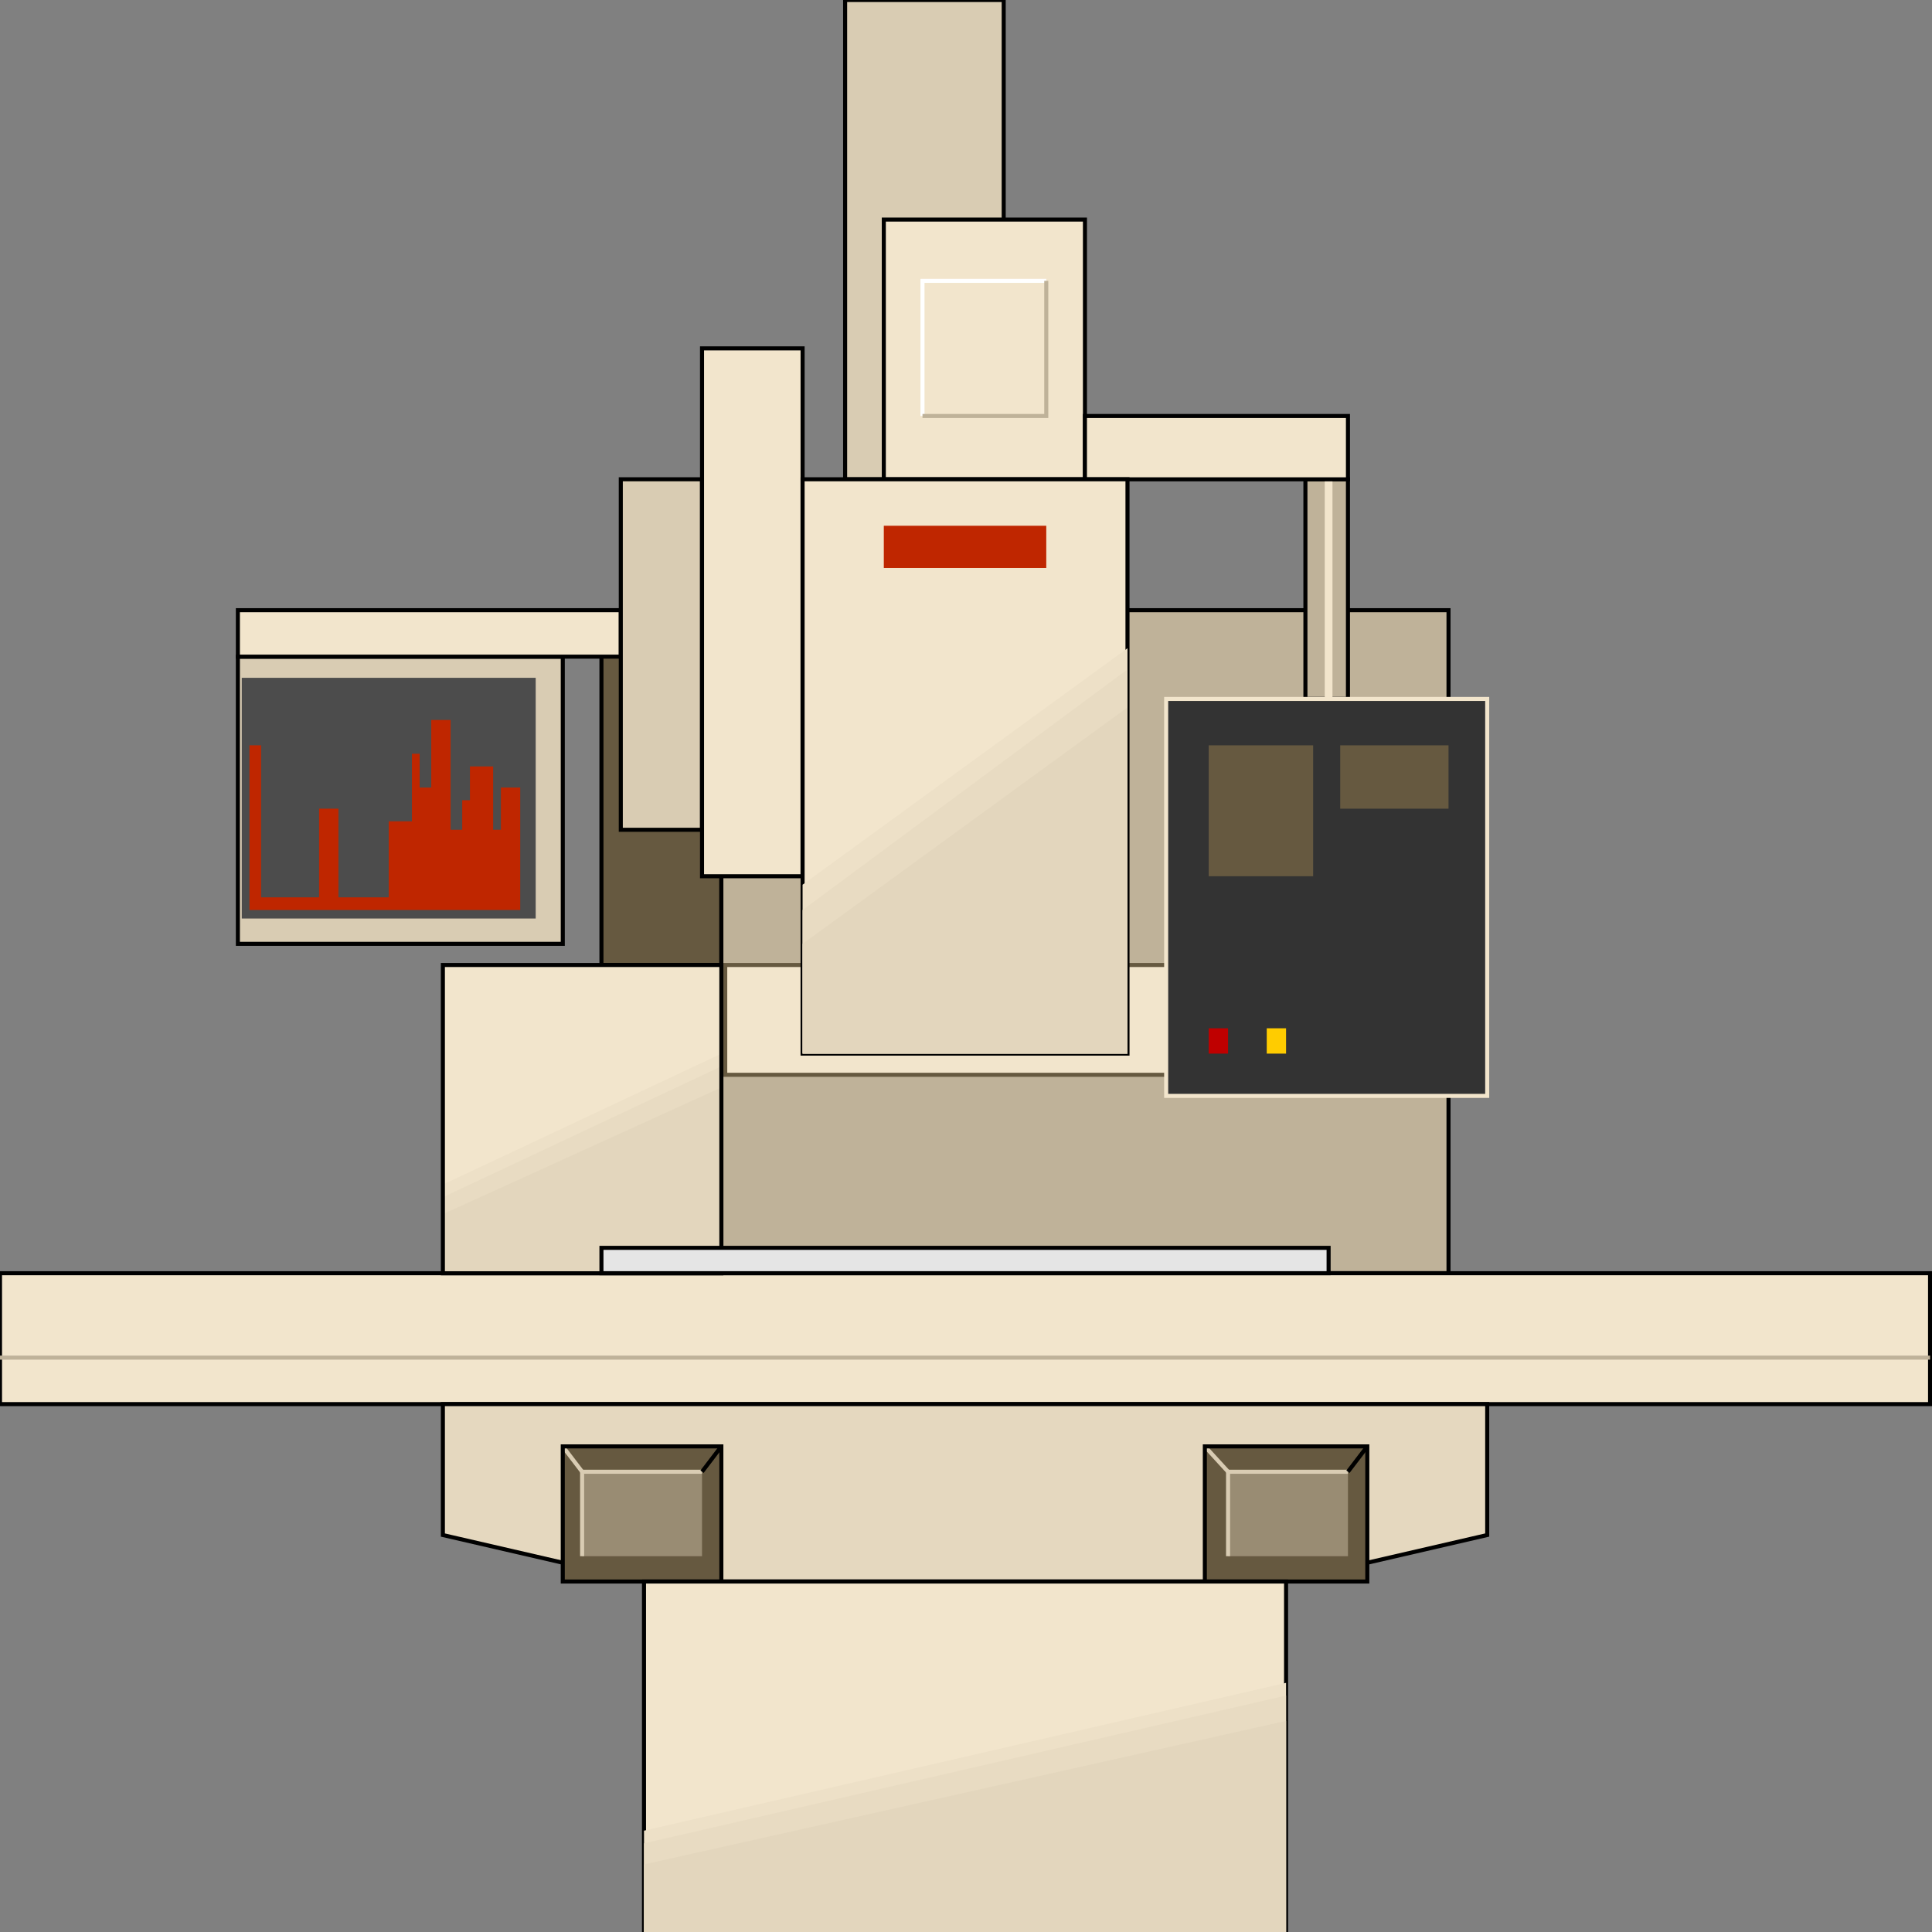 <svg width="150" height="150" viewBox="0 0 150 150" fill="none" xmlns="http://www.w3.org/2000/svg">
<rect x="0" y="0" width="150" height="150" fill="#808080" stroke="none"/>
<g clip-path="url(#clip0_2109_198124)">
<path d="M46.696 47.375H56.006V74.916H46.696V47.375Z" fill="#665940" stroke="black" stroke-width="0.314"/>
<path d="M56.006 98.85H112.462V47.375H56.006V98.85Z" fill="#BFB299" stroke="black" stroke-width="0.314"/>
<path d="M56.307 74.922H92.042V83.447H56.307V74.922Z" fill="#F2E5CC" stroke="#665940" stroke-width="0.314"/>
<path d="M0 98.852H149.85V109.015H0V98.852Z" fill="#F2E5CC" stroke="black" stroke-width="0.314"/>
<path d="M34.385 109.016H115.466V119.18L99.85 122.786H50L34.385 119.18V109.016Z" fill="#E5D8BF" stroke="black" stroke-width="0.314"/>
<path d="M93.544 112.297H106.157V122.789H93.544V112.297Z" fill="#665940"/>
<path d="M43.693 112.297H56.006V122.789H43.693V112.297Z" fill="#665940"/>
<path d="M95.346 114.266H104.655V120.823H95.346V114.266Z" fill="#998C73"/>
<path d="M45.195 114.266H54.505V120.823H45.195V114.266Z" fill="#998C73"/>
<path d="M93.544 112.297L95.346 114.264" stroke="#D9CCB3" stroke-width="0.314"/>
<path d="M43.693 112.297L45.195 114.264" stroke="#D9CCB3" stroke-width="0.314"/>
<path d="M45.195 120.823V114.266H54.505" stroke="#D9CCB3" stroke-width="0.314"/>
<path d="M95.346 120.823V114.266H104.655" stroke="#D9CCB3" stroke-width="0.314"/>
<path d="M104.654 114.264L106.156 112.297" stroke="black" stroke-width="0.314"/>
<path d="M93.544 112.297H106.157V122.789H93.544V112.297Z" stroke="black" stroke-width="0.314"/>
<path d="M43.693 112.297H56.006V122.789H43.693V112.297Z" stroke="black" stroke-width="0.314"/>
<path d="M54.505 114.264L56.006 112.297" stroke="black" stroke-width="0.314"/>
<path d="M34.385 74.922H56.006V98.856H34.385V74.922Z" fill="#F2E5CC"/>
<path d="M34.385 91.969L56.006 81.805V98.854H34.385V91.969Z" fill="#EDE0C7"/>
<path d="M34.385 92.953L56.006 82.789V98.855H34.385V92.953Z" fill="#E8DBC2"/>
<path d="M34.385 94.266L56.006 84.43V98.856H34.385V94.266Z" fill="#E3D6BD"/>
<path d="M34.385 74.922H56.006V98.856H34.385V74.922Z" stroke="black" stroke-width="0.314"/>
<path d="M18.469 50.984H43.694V73.279H18.469V50.984Z" fill="#D9CCB3" stroke="black" stroke-width="0.314"/>
<path d="M18.469 47.375H48.199V50.982H18.469V47.375Z" fill="#F2E5CC" stroke="black" stroke-width="0.314"/>
<path d="M48.198 37.211H54.505V64.424H48.198V37.211Z" fill="#D9CCB3" stroke="black" stroke-width="0.314"/>
<path d="M54.505 27.047H62.313V68.031H54.505V27.047Z" fill="#F2E5CC" stroke="black" stroke-width="0.314"/>
<path d="M65.615 0H77.927V37.213H65.615V0Z" fill="#D9CCB3" stroke="black" stroke-width="0.314"/>
<path d="M46.696 96.883H103.153V98.85H46.696V96.883Z" fill="#E5E5E5" stroke="black" stroke-width="0.314"/>
<path d="M18.769 52.625H41.591V71.314H18.769V52.625Z" fill="#4C4C4C"/>
<path d="M68.619 17.047H84.235V37.211H68.619V17.047Z" fill="#F2E5CC" stroke="black" stroke-width="0.314"/>
<path d="M71.622 32.297V21.805H81.232" stroke="white" stroke-width="0.314"/>
<path d="M71.622 32.297H81.232V21.805" stroke="#BFB299" stroke-width="0.314"/>
<path d="M101.352 37.211H104.655V54.26H101.352V37.211Z" fill="#BFB299" stroke="black" stroke-width="0.314"/>
<path d="M102.853 37.211H103.453V54.26H102.853V37.211Z" fill="#F2E5CC"/>
<path d="M90.541 54.266H115.466V85.085H90.541V54.266Z" fill="#333333" stroke="#F2E5CC" stroke-width="0.314"/>
<path d="M93.844 57.867H101.952V68.031H93.844V57.867Z" fill="#665940"/>
<path d="M104.054 57.867H112.462V62.785H104.054V57.867Z" fill="#665940"/>
<path d="M93.844 79.836H95.345V81.803H93.844V79.836Z" fill="#BF0000"/>
<path d="M98.349 79.836H99.85V81.803H98.349V79.836Z" fill="#FFCC00"/>
<path d="M84.234 32.297H104.655V37.215H84.234V32.297Z" fill="#F2E5CC" stroke="black" stroke-width="0.314"/>
<path d="M0 105.406H149.85" stroke="#BFB299" stroke-width="0.314"/>
<path d="M50 122.789H99.85V150.002H50V122.789Z" fill="#F2E5CC" stroke="black" stroke-width="0.314"/>
<path d="M62.312 37.211H87.538V81.801H62.312V37.211Z" fill="#F2E5CC" stroke="black" stroke-width="0.314"/>
<path d="M62.312 68.689L87.538 50.328V81.803H62.312V68.689Z" fill="#EDE0C7"/>
<path d="M50 142.132L99.85 130.656V150.001H50V142.132Z" fill="#EDE0C7"/>
<path d="M50 143.116L99.85 131.641V150.001H50V143.116Z" fill="#E8DBC2"/>
<path d="M62.312 70.657L87.538 51.969V81.805H62.312V70.657Z" fill="#E8DBC2"/>
<path d="M50 144.757L99.85 133.609V150.003H50V144.757Z" fill="#E3D6BD"/>
<path d="M62.312 73.282L87.538 54.922V81.807H62.312V73.282Z" fill="#E3D6BD"/>
<path d="M40.39 70.653V61.144H38.889V64.423H38.288V59.505H36.486V62.128H35.886V64.423H34.985V55.898H33.483V61.144H32.582V58.521H31.982V63.767H30.18V69.669H26.276V62.784H24.774V69.669H20.27V57.866H19.369V70.653H40.39Z" fill="#BF2600"/>
<path d="M68.619 40.82H81.232V44.099H68.619V40.82Z" fill="#BF2600"/>
</g>
<defs>
<clipPath id="clip0_2109_198124">
<rect width="150" height="150" fill="white"/>
</clipPath>
</defs>
</svg>
